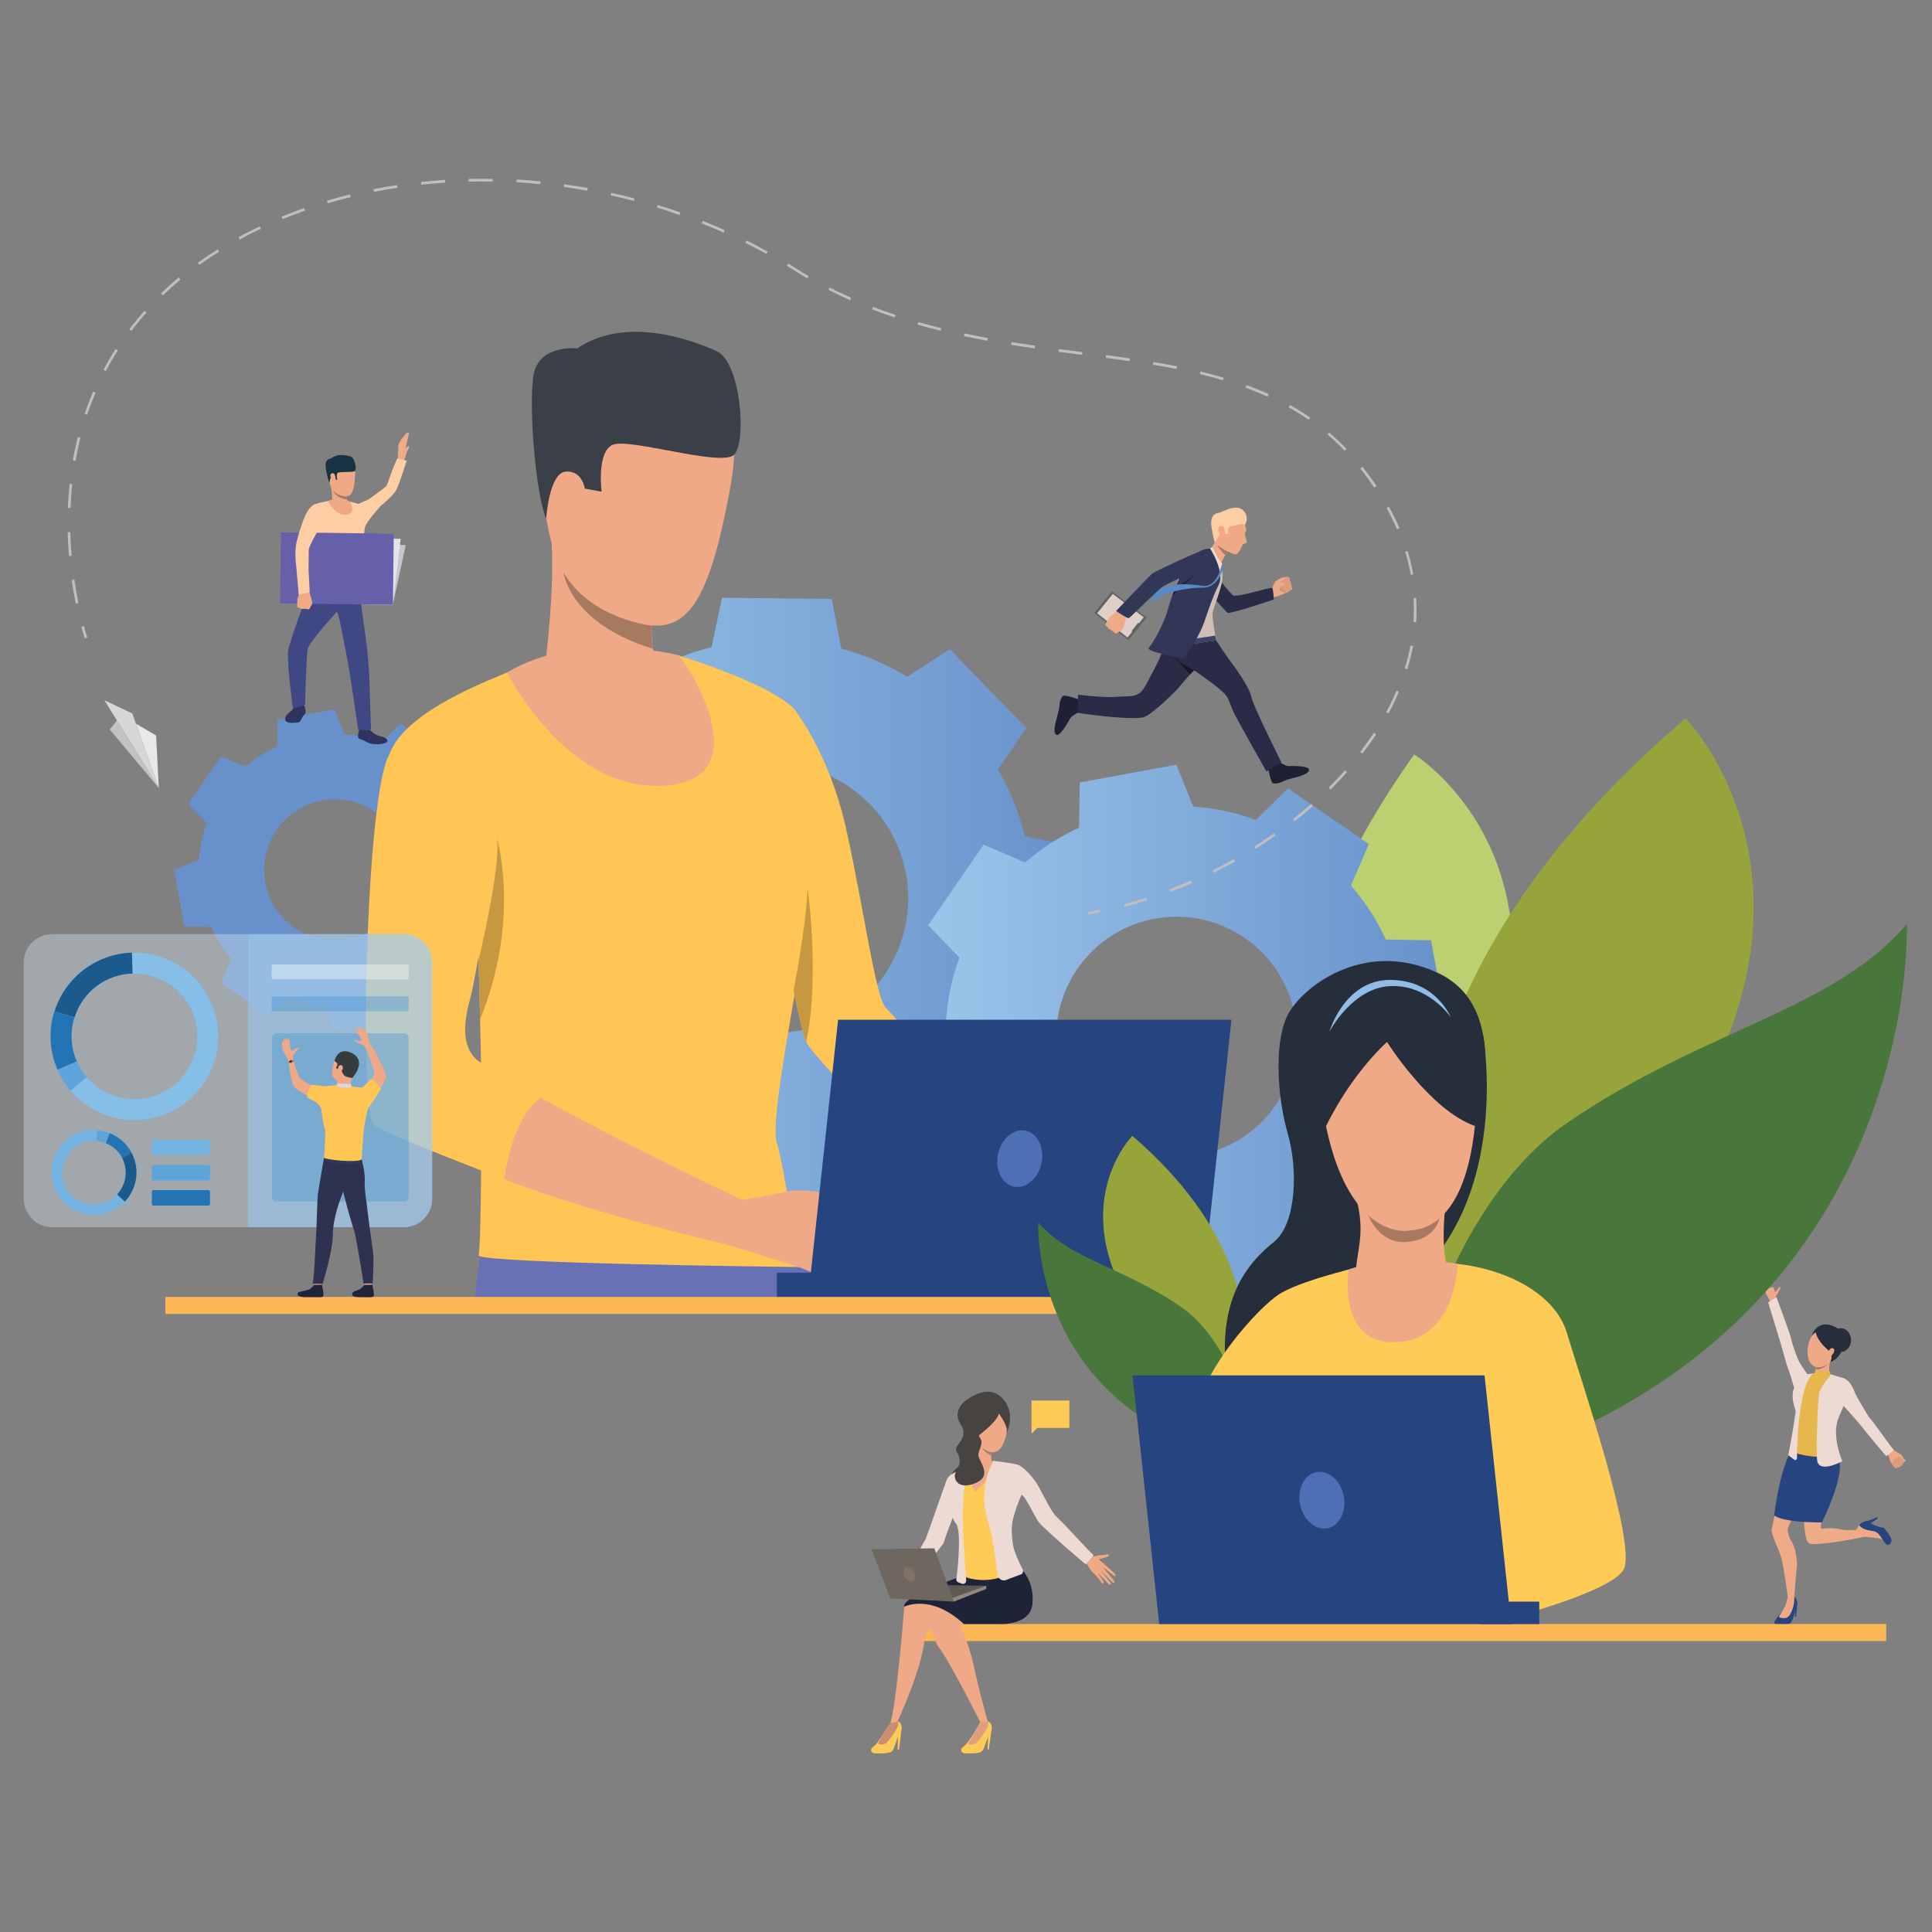 <svg width="260" height="260" viewBox="0 0 260 260" fill="none" xmlns="http://www.w3.org/2000/svg">
    <rect x="0" y="0" width="260" height="260" fill="#808080" stroke="none"/>
    <path d="M238.94 174.954C238.94 174.954 238.914 174.46 239.07 174.304C239.226 174.122 239.356 173.836 239.382 173.732C239.434 173.602 239.72 173.238 239.564 173.186C239.408 173.134 239.07 173.758 238.966 173.862C238.862 173.966 238.758 173.342 238.654 173.238C238.55 173.134 237.484 173.446 237.588 173.862C237.718 174.278 237.978 174.642 238.056 174.798C238.082 174.876 238.212 175.188 238.212 175.188L238.94 174.954Z" fill="#EFA986"/>
    <path d="M244.296 198.744C244.296 198.744 242.762 202.072 242.242 202.722C241.722 203.372 240.526 205.478 240.578 205.868C240.63 206.258 240.656 206.752 241.15 207.532C241.644 208.312 241.878 210.132 241.826 210.704C241.774 211.302 241.436 214.734 241.488 215.02C241.566 215.306 240.578 215.384 240.578 214.994C240.578 214.396 239.98 210.626 239.694 209.56C239.382 208.494 238.342 206.466 238.42 205.894C238.498 205.296 239.148 202.436 239.408 201.578C239.85 200.044 240.734 197.392 240.864 197.028C241.02 196.638 244.894 194.194 244.296 198.744Z" fill="#EFAA87"/>
    <path d="M245.908 195.572C245.908 195.572 247.078 196.976 246.688 198.588C246.298 200.174 245.284 203.684 245.232 204.256C245.18 204.828 244.816 205.738 245.258 205.712C245.882 205.686 246.61 205.556 247.884 205.842C248.716 206.024 249.912 205.816 250.77 205.868C251.108 205.894 251.082 206.544 250.796 206.778C250.562 206.986 244.712 208 243.646 207.766C243.178 207.662 242.97 207.09 242.814 205.374C242.762 204.594 242.84 201.916 242.736 200.98C242.632 200.044 242.736 198.614 242.736 198.614C242.736 198.614 241.124 194.506 245.908 195.572Z" fill="#EFAA87"/>
    <path d="M240.292 197.21C241.254 198.354 243.178 199.42 243.36 199.472C243.516 199.524 243.724 199.55 243.724 199.55C244.114 198.51 244.608 197.834 245.102 197.418C246.272 196.404 247.468 196.768 247.468 196.768C247.468 196.742 247.442 196.69 247.442 196.664C247.364 196.222 246.974 195.702 246.948 195.65C243.36 196.82 240.942 196.456 240.656 196.404C240.63 196.404 240.63 196.404 240.63 196.404C240.526 196.56 240.292 197.21 240.292 197.21Z" fill="#74C5B8"/>
    <path d="M254.514 194.922C254.514 194.922 254.748 195.026 254.878 195.156C254.982 195.26 255.216 195.364 255.32 195.416C255.424 195.468 255.918 195.806 255.996 195.91C256.022 195.962 256.152 196.3 256.256 196.378C256.334 196.456 256.542 196.586 256.464 196.664C256.386 196.742 256.178 196.664 256.178 196.664C256.178 196.664 256.256 196.742 256.204 196.82C256.126 196.976 255.996 196.976 255.996 196.976C255.996 196.976 256.022 197.106 255.97 197.158C255.866 197.288 255.736 197.288 255.736 197.288C255.736 197.288 255.71 197.392 255.632 197.444C255.502 197.522 255.372 197.47 255.372 197.47C255.372 197.47 255.242 197.626 255.138 197.574C255.034 197.548 254.982 197.444 254.904 197.418C254.826 197.366 254.384 196.768 254.254 196.222C254.124 195.65 253.552 195.39 253.552 195.39L254.514 194.922Z" fill="#EFA986"/>
    <path d="M256.152 196.586C256.152 196.586 255.762 196.066 255.528 196.04C255.294 196.04 255.424 196.222 255.424 196.222C255.424 196.222 255.294 196.014 255.112 196.118C254.93 196.196 255.112 196.43 255.112 196.43C255.112 196.43 254.982 196.3 254.826 196.456C254.696 196.612 254.878 196.768 254.878 196.768C254.878 196.768 254.592 196.69 254.618 196.95C254.696 197.366 255.112 197.574 255.112 197.574C255.112 197.574 255.216 197.626 255.346 197.47C255.346 197.47 255.606 197.6 255.71 197.288C255.71 197.288 256.048 197.236 255.97 196.976C256.022 196.976 256.36 196.898 256.152 196.586Z" fill="#DC9D7C"/>
    <path d="M243.256 184.964C243.256 184.964 242.502 183.924 242.19 183.378C241.826 182.754 241.176 180.83 241.072 180.258C240.916 179.504 239.07 174.564 239.07 174.564L237.952 175.266C237.952 175.266 239.304 179.712 239.434 180.128C239.642 180.726 240.24 182.988 240.396 183.482C240.526 183.898 240.916 184.912 241.072 185.484C241.202 186.03 241.644 187.33 241.644 187.33L243.256 184.964Z" fill="#EDDAD3"/>
    <path d="M238.758 203.918C238.758 203.918 239.538 204.88 245.18 204.88C245.18 204.88 248.56 198.146 247.338 196.196C246.272 194.48 240.838 195.65 240.838 195.65C240.838 195.65 239.616 197.626 238.758 203.918Z" fill="#254480"/>
    <path d="M244.634 184.652C244.634 184.652 243.724 184.938 243.412 184.964C243.1 184.99 241.748 186.342 241.462 186.888C241.176 187.408 241.28 188.266 241.592 189.306C241.878 190.346 241.436 190.606 241.514 191.62C241.592 192.634 241.488 194.714 241.384 195.26C241.28 195.806 246.168 196.534 247.416 195.702C247.416 195.702 246.506 193.856 246.402 193.596C246.298 193.336 246.584 192.036 246.766 191.724C246.948 191.412 248.196 188.838 248.196 188.838C248.196 188.838 249.21 186.55 248.612 185.952C248.092 185.432 246.584 185.094 246.324 184.938C246.012 184.782 245.206 184.626 244.634 184.652Z" fill="#E6B74C"/>
    <path d="M247.104 178.932C246.662 178.594 244.972 177.606 243.802 179.816C242.658 182.026 243.412 184.08 244.738 184.002C246.064 183.924 247.286 182.546 247.754 181.324C248.222 180.128 247.65 179.348 247.104 178.932Z" fill="#EFA986"/>
    <path d="M243.802 179.816C243.802 179.816 244.322 177.788 246.35 178.334C248.352 178.88 248.378 180.674 247.858 181.818C247.338 182.962 246.298 183.326 246.298 183.326C246.298 183.326 246.662 182.39 246.35 182.026C246.038 181.662 244.66 180.674 244.348 179.296C244.348 179.296 243.932 179.582 243.802 179.816Z" fill="#262E3B"/>
    <path d="M246.35 180.362C246.376 181.246 247 181.948 247.754 181.922C248.508 181.922 249.132 181.194 249.106 180.31C249.08 179.426 248.456 178.724 247.702 178.75C246.948 178.776 246.35 179.504 246.35 180.362Z" fill="#262E3B"/>
    <path d="M244.348 183.586C244.348 183.586 244.322 185.198 244.218 185.718C244.218 185.718 244.998 186.732 246.272 184.912C246.272 184.912 245.934 184.054 246.402 182.988C246.896 181.922 244.348 183.586 244.348 183.586Z" fill="#EFA986"/>
    <path d="M244.218 185.718L244.114 186.55L245.258 185.9L244.218 185.718Z" fill="#EFA986"/>
    <path d="M246.428 184.964C246.428 184.964 244.972 186.654 244.816 187.46C244.66 188.266 244.374 194.428 244.53 196.43C244.686 198.432 247.936 196.638 247.936 196.638C247.936 196.638 246.376 193.154 247.468 190.684C248.56 188.214 249.21 186.55 249.21 186.55C249.21 186.55 248.794 185.666 247.988 185.432C247.156 185.198 246.428 184.964 246.428 184.964Z" fill="#EDDAD3"/>
    <path d="M241.332 187.122C241.332 187.122 240.994 188.188 241.67 189.878C241.67 189.878 241.358 191.906 241.254 192.582C241.15 193.258 240.656 195.832 240.656 195.832L241.436 196.43C241.592 196.56 241.826 196.43 241.826 196.248C241.852 194.246 242.034 186.628 243.984 184.834L243.282 184.938C243.256 184.964 241.592 186.108 241.332 187.122Z" fill="#EDDAD3"/>
    <path d="M246.298 181.532C246.428 181.376 246.688 181.402 246.792 181.532C246.896 181.688 246.87 182.026 246.532 182.364C246.194 182.702 245.31 182.754 246.298 181.532Z" fill="#EFA986"/>
    <path d="M244.348 183.95V184.262C244.348 184.262 245.05 184.496 246.142 183.482C246.116 183.482 245.336 184.184 244.348 183.95Z" fill="#A77961"/>
    <path d="M246.194 184.496C246.194 184.496 245.232 184.756 244.322 184.418L244.192 184.886L243.958 186.758C243.958 186.758 245.856 185.692 245.856 185.64C245.856 185.588 246.35 184.938 246.35 184.938L246.194 184.496Z" fill="#E6B74C"/>
    <path d="M248.092 185.484C248.092 185.484 248.378 185.562 248.872 186.082C249.366 186.602 249.6 187.382 249.73 187.668C249.86 187.954 251.472 190.71 251.576 190.788C251.68 190.84 252.434 191.854 253.058 192.712C253.708 193.622 254.852 195.156 254.852 195.156L253.838 195.962C253.838 195.962 251.29 192.972 250.666 192.14C249.99 191.256 247.598 188.63 247.598 188.63C247.598 188.63 246.116 186.186 248.092 185.484Z" fill="#EDDAD3"/>
    <path d="M239.746 216.97C240.89 215.982 240.578 214.942 240.578 214.942C240.578 214.942 241.02 214.786 241.41 214.864C241.774 214.968 241.982 215.826 241.826 216.112L241.722 217.568L241.54 217.542L241.592 216.762C241.384 217.516 241.176 218.452 240.656 218.582C239.98 218.79 238.888 218.66 238.784 218.426C238.628 218.244 239.746 216.97 239.746 216.97Z" fill="#254480"/>
    <path d="M240.578 214.942C240.578 214.942 240.448 215.566 240.292 216.034C240.136 216.476 239.382 217.464 239.408 217.594C239.434 217.724 240.266 217.906 240.63 217.594C240.994 217.308 241.332 216.372 241.41 215.826C241.488 215.254 241.488 214.916 241.488 214.916C241.488 214.916 241.02 214.552 240.578 214.942Z" fill="#EFA986"/>
    <path d="M250.276 206.934C250.276 206.934 250.978 206.778 251.238 206.83C251.524 206.908 253.084 206.96 253.318 207.194C253.552 207.428 253.968 207.948 254.098 207.87C254.228 207.818 254.8 207.428 254.254 206.648C253.734 205.868 253.578 205.686 253.24 205.634C252.928 205.582 251.862 205.244 251.732 205.036L252.694 204.386L252.564 204.178C252.564 204.178 251.238 204.802 250.9 204.802C250.562 204.802 249.808 205.556 249.73 206.18C249.678 206.804 250.276 206.934 250.276 206.934Z" fill="#EFA986"/>
    <path d="M253.344 207.194C253.344 207.194 252.85 206.258 252.304 206.102C251.758 205.946 250.744 205.972 250.224 205.27C250.224 205.27 250.38 204.776 251.42 204.646C251.42 204.646 252.46 204.256 252.59 204.152L252.72 204.36L251.758 205.01C251.758 205.01 252.59 205.504 253.5 205.608C253.5 205.608 254.774 206.908 254.514 207.506C254.514 207.506 254.384 207.818 254.124 207.922C253.864 208.026 253.344 207.194 253.344 207.194Z" fill="#254480"/>
    <path d="M190.32 101.53C190.32 101.53 212.498 115.154 199.55 148.226C186.628 181.298 194.428 194.012 194.428 194.012C194.428 194.012 149.838 158.34 190.32 101.53Z" fill="#BBD071"/>
    <path d="M226.85 96.668C226.85 96.668 249.288 119.6 223.886 155.272C198.51 190.944 204.048 208.494 204.048 208.494C204.048 208.494 161.382 152.49 226.85 96.668Z" fill="#97A33B"/>
    <path d="M196.248 198.172C183.534 201.682 192.218 164.008 210.756 151.216C229.32 138.424 246.532 136.11 256.62 124.358C256.62 124.358 258.882 180.908 196.248 198.172Z" fill="#49763A"/>
    <path d="M137.93 112.528C137.15 109.356 135.928 106.34 134.316 103.558L138.138 97.942L132.964 92.664L127.816 87.36L122.096 91.078C119.366 89.414 116.376 88.14 113.204 87.282L111.93 80.6L104.546 80.522L97.162 80.444L95.758 87.1C92.586 87.88 89.57 89.102 86.788 90.714L81.146 86.84L75.868 92.014L70.59 97.188L74.308 102.908C72.644 105.638 71.37 108.628 70.512 111.8L63.83 113.074L63.752 120.458L63.674 127.842L70.33 129.246C71.11 132.418 72.332 135.434 73.944 138.216L70.122 143.832L75.296 149.11L80.47 154.388L86.19 150.67C88.92 152.334 91.91 153.608 95.082 154.466L96.356 161.148L103.74 161.226L111.124 161.304L112.528 154.648C115.7 153.868 118.716 152.646 121.498 151.034L127.114 154.856L132.34 149.76L137.618 144.586L133.9 138.866C135.564 136.136 136.838 133.146 137.696 129.974L144.378 128.7L144.456 121.316L144.534 113.932L137.93 112.528ZM103.896 139.022C93.886 138.918 85.852 130.702 85.956 120.692C86.06 110.682 94.276 102.648 104.286 102.752C114.296 102.856 122.33 111.072 122.226 121.082C122.122 131.118 113.906 139.126 103.896 139.022Z" fill="url(#paint0_linear)"/>
    <path d="M187.538 150.228C188.552 147.472 189.15 144.638 189.332 141.804L194.974 139.542L193.778 133.042L192.582 126.542L186.498 126.438C185.302 123.838 183.742 121.394 181.818 119.184L184.21 113.594L178.776 109.85L173.342 106.106L169 110.344C166.244 109.33 163.41 108.732 160.576 108.55L158.314 102.908L151.814 104.104L145.314 105.3L145.21 111.384C142.61 112.58 140.166 114.14 137.956 116.064L132.366 113.672L128.648 119.08L124.904 124.514L129.116 128.882C128.102 131.638 127.504 134.472 127.322 137.306L121.68 139.568L122.876 146.068L124.072 152.568L130.156 152.672C131.352 155.272 132.912 157.716 134.836 159.926L132.444 165.516L137.878 169.26L143.312 173.004L147.68 168.792C150.436 169.806 153.27 170.404 156.104 170.586L158.366 176.228L164.866 175.032L171.366 173.836L171.47 167.752C174.07 166.556 176.514 164.996 178.724 163.072L184.314 165.464L188.058 160.03L191.802 154.596L187.538 150.228ZM149.136 152.88C141.778 147.81 139.932 137.722 145.002 130.364C150.072 123.006 160.16 121.16 167.518 126.23C174.876 131.3 176.722 141.388 171.652 148.746C166.582 156.104 156.494 157.95 149.136 152.88Z" fill="url(#paint1_linear)"/>
    <path d="M62.218 123.344C62.816 121.732 63.154 120.068 63.284 118.378L66.586 117.052L65.884 113.23L65.182 109.408L61.62 109.356C60.918 107.822 59.982 106.392 58.864 105.092L60.268 101.816L57.07 99.606L53.872 97.396L51.298 99.866C49.686 99.268 48.022 98.93 46.332 98.8L45.006 95.472L41.184 96.174L37.362 96.876L37.31 100.438C35.776 101.14 34.346 102.05 33.046 103.194L29.77 101.79L27.56 104.988L25.35 108.186L27.82 110.76C27.222 112.372 26.884 114.036 26.754 115.726L23.426 117.052L24.128 120.874L24.83 124.696L28.392 124.748C29.094 126.282 30.004 127.712 31.148 129.012L29.744 132.288L32.942 134.498L36.14 136.708L38.714 134.238C40.326 134.836 41.99 135.174 43.68 135.304L45.006 138.632L48.828 137.93L52.65 137.228L52.702 133.666C54.236 132.964 55.666 132.028 56.966 130.91L60.242 132.314L62.452 129.116L64.662 125.918L62.218 123.344ZM39.65 124.904C35.334 121.914 34.242 116.012 37.232 111.67C40.222 107.354 46.124 106.262 50.466 109.252C54.782 112.242 55.874 118.144 52.884 122.486C49.894 126.802 43.992 127.894 39.65 124.904Z" fill="url(#paint2_linear)"/>
    <path d="M63.622 176.566H110.11C110.032 176.02 109.954 175.162 109.876 174.356C109.434 169.52 109.148 166.296 109.148 166.296C109.148 166.296 71.006 147.42 66.846 159.848C65.494 163.826 64.558 168.818 63.908 174.382C63.804 175.214 63.7 176.046 63.622 176.566Z" fill="#6871B5"/>
    <path d="M102.96 112.346C102.96 112.346 105.092 124.982 106.808 133.354C107.51 136.734 108.134 139.412 108.524 140.27C109.018 141.336 112.996 145.626 117.884 150.644C126.464 159.458 137.774 170.586 137.774 170.586L142.194 162.188C142.194 162.188 132.132 150.384 125.32 142.532C122.174 138.892 119.704 136.084 119.262 135.694C117.832 134.42 116.194 121.862 113.854 111.488C111.54 101.14 106.86 95.42 106.86 95.42L102.96 112.346Z" fill="#FFC656"/>
    <path d="M117.884 150.618C126.464 159.432 137.774 170.56 137.774 170.56L142.194 162.162C142.194 162.162 132.132 150.358 125.32 142.506C123.214 143.52 119.392 145.964 117.884 150.618Z" fill="#EFA986"/>
    <path d="M64.402 168.922C64.09 170.04 107.432 170.508 107.432 170.508C107.432 170.508 105.586 156.988 104.546 153.842C103.506 150.696 107.536 131.846 108.212 125.71C108.758 120.796 110.11 98.774 106.86 95.394C103.48 91.884 91.26 88.192 91.26 88.192L73.45 88.842C73.45 88.842 70.512 89.466 68.406 90.428C66.3 91.39 54.288 95.68 52.338 101.686C50.388 107.692 64.324 126.984 64.324 126.984C64.324 126.984 64.35 127.842 64.402 129.272C64.454 131.17 64.532 134.056 64.61 137.176C64.714 141.232 64.792 145.678 64.792 148.928C64.766 156.572 64.714 167.804 64.402 168.922Z" fill="#FFC656"/>
    <path d="M86.372 49.478C86.372 49.478 101.816 45.994 98.306 65.442C94.77 84.89 91.052 86.424 81.744 82.394C72.41 78.364 73.242 65.91 72.774 59.8C72.28 53.69 81.432 49.712 86.372 49.478Z" fill="#EFA986"/>
    <path d="M90.454 93.158C90.454 93.158 83.616 100.412 72.8 93.808C72.8 93.808 75.218 78.078 73.944 70.408C72.67 62.738 88.062 82.29 88.062 82.29C87.854 82.394 87.724 83.122 87.698 84.162C87.672 85.046 87.724 86.138 87.854 87.282C88.166 89.856 88.946 92.534 90.454 93.158Z" fill="#EFA986"/>
    <path d="M78.078 62.868C77.87 61.152 74.49 60.528 74.204 63.102C73.944 65.676 75.738 70.2 77.038 69.758C78.312 69.316 78.364 65.234 78.078 62.868Z" fill="#EFA986"/>
    <path d="M73.502 69.784C73.502 69.784 73.892 63.648 76.128 63.466C78.364 63.284 78.702 65.754 78.702 65.754L80.964 66.17C80.964 66.17 80.262 60.788 82.472 59.852C84.708 58.916 96.954 62.816 98.748 61.23C100.542 59.644 99.71 48.75 96.46 47.268C93.21 45.786 84.266 42.432 77.688 46.878C77.688 46.878 72.566 46.306 71.812 50.414C71.084 54.574 72.124 66.716 73.502 69.784Z" fill="#3B4048"/>
    <path d="M87.854 87.308C76.7 83.876 75.842 77.142 75.842 77.038C79.508 83.356 87.698 84.188 87.698 84.188C87.646 85.072 87.698 86.164 87.854 87.308Z" fill="#A77961"/>
    <path d="M68.224 90.506C68.224 90.506 76.388 106.782 89.596 105.716C102.804 104.676 91.858 88.322 91.26 88.166C90.584 88.01 77.714 84.812 68.224 90.506Z" fill="#EFA986"/>
    <path d="M50.284 151.346C50.882 152.048 58.838 155.246 67.834 158.704C80.106 163.436 93.964 167.908 93.964 167.908L97.11 161.148C97.11 161.148 82.602 153.27 72.8 147.732C68.172 145.132 64.584 143.026 64.09 142.558C62.504 141.05 62.114 138.658 63.258 134.446C64.428 130.26 67.08 110.968 67.392 108.706C67.704 106.444 66.638 100.464 61.022 100.152C55.406 99.84 52.52 101.452 52.52 101.452C52.52 101.452 51.116 102.05 50.05 115.7C49.01 129.376 48.854 149.708 50.284 151.346Z" fill="#FFC656"/>
    <path d="M64.402 129.272C64.454 131.17 64.532 134.056 64.61 137.176C70.096 123.708 66.924 112.97 66.872 112.788C67.47 116.454 64.428 129.09 64.402 129.272Z" fill="#C69940"/>
    <path d="M106.782 133.328C107.484 136.708 108.108 139.386 108.498 140.244C110.37 131.17 108.68 119.548 108.68 119.548C108.446 125.086 106.782 133.328 106.782 133.328Z" fill="#C69940"/>
    <path d="M67.834 158.704C80.106 163.436 97.422 167.388 97.422 167.388L99.866 161.486C99.866 161.486 82.602 153.27 72.8 147.732C72.8 147.758 69.238 149.474 67.834 158.704Z" fill="#EFA986"/>
    <path d="M99.866 161.486C99.866 161.486 103.454 160.914 105.95 160.342C107.874 159.9 112.658 160.524 113.854 161.746C115.076 162.968 118.95 171.574 119.678 172.094C120.406 172.614 119.314 173.836 118.014 173.212C118.014 173.212 117.052 174.902 114.14 173.498C111.228 172.094 109.044 171.08 107.51 170.534C105.976 169.988 97.11 167.258 97.11 167.258C97.11 167.258 97.578 160.576 99.866 161.486Z" fill="#EFA986"/>
    <path d="M112.58 162.5C112.58 162.5 114.894 163.618 115.492 164.112C116.09 164.606 118.534 166.426 119.132 166.868C119.73 167.31 118.248 168.532 113.88 166.634C109.512 164.736 112.58 162.5 112.58 162.5Z" fill="#EFA986"/>
    <path d="M112.788 137.228L108.758 174.616H161.694L165.724 137.228H112.788Z" fill="#254480"/>
    <path d="M104.547 174.628H113.387V171.274H104.547V174.628Z" fill="#254480"/>
    <path d="M54.6 73.372L39.13 72.176L38.948 81.224L52.858 81.38L54.6 73.372Z" fill="#C5C6CE"/>
    <path d="M53.924 72.514L39.13 72.176L38.948 81.224L52.858 81.38L53.924 72.514Z" fill="#E2E3ED"/>
    <path d="M54.288 61.984C54.288 61.984 53.924 62.374 53.794 62.192C53.664 62.01 53.508 61.776 53.508 61.776L54.288 61.984Z" fill="#EFAA87"/>
    <path d="M55.043 58.292L54.575 60.398C54.705 60.216 54.965 59.956 55.043 60.034C55.147 60.164 54.783 60.71 54.705 60.97C54.653 61.204 54.549 61.542 54.471 61.75L54.289 62.088L53.535 61.776C53.535 61.776 53.587 60.268 53.613 59.93C53.665 59.384 54.731 58.214 54.835 58.188C55.017 58.188 55.043 58.292 55.043 58.292Z" fill="#EFAA87"/>
    <path d="M39.65 94.9C39.65 94.9 39.442 95.42 39.26 95.602C39.078 95.81 38.376 96.148 38.376 96.772C38.376 97.422 39.52 97.266 39.988 97.24C40.456 97.214 40.482 96.876 40.69 96.512C40.898 96.148 41.08 96.2 41.106 95.914C41.158 95.628 40.976 94.952 40.976 94.952L39.65 94.9Z" fill="#2E335F"/>
    <path d="M49.764 98.202C49.764 98.202 50.388 98.878 51.038 99.034C51.688 99.19 52.13 99.372 52.13 99.736C52.13 100.126 50.284 100.36 49.53 99.944C48.438 99.346 48.334 99.528 48.204 99.242C48.074 98.956 48.36 98.202 48.36 98.098C48.36 97.968 49.764 98.202 49.764 98.202Z" fill="#2E335F"/>
    <path d="M48.308 78.962C48.308 78.962 48.906 83.798 49.166 85.436C49.452 87.36 49.556 88.92 49.634 89.908C49.738 91.156 49.868 97.682 49.946 98.046C50.024 98.41 48.204 98.202 48.204 98.202C48.204 98.202 46.982 89.7 46.67 88.374C46.384 87.126 45.578 82.056 45.292 82.368C45.006 82.706 41.626 86.372 41.418 87.334C41.21 88.296 41.054 94.848 41.054 94.848C41.054 94.848 39.754 95.472 39.39 95.16C39.39 95.16 38.61 89.414 38.766 87.594C38.818 86.892 40.872 81.068 42.094 78C42.692 76.44 48.308 78.962 48.308 78.962Z" fill="#404785"/>
    <path d="M46.514 67.366C46.514 67.366 48.282 67.756 48.464 67.938C48.698 68.146 49.062 70.07 49.088 70.616C49.114 71.162 48.854 73.398 48.594 74.23C48.36 75.062 48.36 79.43 48.438 80.106C48.438 80.106 44.902 80.756 41.418 80.262C41.418 80.262 42.068 76.492 41.938 75.348C41.782 73.892 41.392 70.486 41.392 70.486C41.392 70.486 41.886 68.224 42.198 67.964C42.51 67.704 44.668 67.314 44.668 67.314L46.514 67.366Z" fill="#FDCDA3"/>
    <path d="M45.838 61.906C45.838 61.906 47.97 61.152 47.788 63.96C47.632 66.768 47.112 67.054 45.734 66.638C44.356 66.222 44.252 64.454 44.07 63.596C43.914 62.738 45.136 62.01 45.838 61.906Z" fill="#EFA986"/>
    <path d="M46.852 67.808C46.852 67.808 45.734 68.692 44.694 67.288C44.694 67.288 44.746 66.144 44.434 65.104C44.122 64.038 46.644 66.534 46.644 66.534C46.618 66.56 46.618 66.664 46.618 66.794C46.618 66.924 46.644 67.08 46.696 67.236C46.774 67.574 46.774 67.522 46.852 67.808Z" fill="#EFA986"/>
    <path d="M44.356 65C44.356 65 44.356 64.246 44.668 64.194C44.98 64.116 45.136 64.558 45.136 64.558H45.396C45.396 64.558 45.188 63.804 45.474 63.622C45.786 63.44 47.554 63.622 47.788 63.362C48.022 63.102 47.71 61.594 47.216 61.438C46.722 61.282 45.396 60.97 44.564 61.698C44.564 61.698 43.81 61.698 43.81 62.608C43.81 63.18 44.122 64.584 44.356 65Z" fill="#173342"/>
    <path d="M46.696 67.236C45.058 66.95 44.824 66.014 44.824 65.988C45.448 66.82 46.618 66.794 46.618 66.794C46.644 66.924 46.67 67.08 46.696 67.236Z" fill="#A77961"/>
    <path d="M45.032 63.856C44.954 63.596 44.408 63.622 44.46 64.038C44.512 64.428 44.928 65.052 45.11 64.922C45.292 64.818 45.162 64.194 45.032 63.856Z" fill="#EFA986"/>
    <path d="M44.122 67.392C44.122 67.392 45.084 69.42 46.566 69.264C48.022 69.108 47.19 67.704 47.06 67.496C47.034 67.47 46.176 66.898 44.122 67.392Z" fill="#EFA986"/>
    <path d="M53.352 65.884C53.768 65.078 54.73 61.984 54.73 61.984L53.456 61.698C53.456 61.698 52.754 63.258 52.416 64.324C52.26 64.844 52.026 65.364 51.974 65.442C51.922 65.52 49.712 67.158 49.478 67.262C49.244 67.392 48.308 67.678 47.866 68.12C47.424 68.562 47.632 69.16 47.632 69.16C48.542 70.356 50.284 68.822 50.284 68.822C50.284 68.822 52.78 67.002 53.352 65.884Z" fill="#FDCDA3"/>
    <path d="M51.194 68.146C51.194 68.146 49.14 70.33 49.062 71.162C49.01 71.734 48.672 69.394 48.672 69.394L51.194 68.146Z" fill="#FDCDA3"/>
    <path d="M52.991 71.823L37.809 71.641L37.694 81.209L52.877 81.391L52.991 71.823Z" fill="#6660AB"/>
    <path d="M40.04 81.718C40.04 81.718 39.962 81.536 39.988 81.458C39.988 81.458 40.014 81.302 40.014 81.172C40.014 81.146 40.014 81.094 40.014 81.068C40.014 80.99 39.988 80.782 40.04 80.574C40.092 80.366 40.352 79.612 40.352 79.612L41.028 79.716L41.626 79.638C41.626 79.638 42.042 80.938 42.016 81.146C42.016 81.172 42.016 81.198 42.016 81.198C41.99 81.38 41.886 81.484 41.834 81.588C41.834 81.614 41.678 81.926 41.6 81.978C41.47 82.03 41.34 82.004 41.288 81.926C41.288 81.926 41.028 82.004 40.846 81.926C40.846 81.926 40.586 82.004 40.404 81.848C40.404 81.796 40.118 81.848 40.04 81.718Z" fill="#EFAA88"/>
    <path d="M43.186 67.886C43.42 67.99 43.654 68.536 43.446 69.628C43.238 70.798 42.848 71.292 42.692 71.578C42.536 71.838 41.548 73.658 41.548 73.944C41.548 74.646 41.522 76.518 41.522 76.648C41.548 76.882 41.678 79.69 41.678 79.69L40.196 80.028C40.196 80.028 39.936 76.856 39.832 75.894C39.78 75.504 39.676 74.464 39.832 73.398C39.962 72.384 40.742 70.148 40.82 69.992C40.924 69.862 41.678 67.288 43.186 67.886Z" fill="#FDCDA3"/>
    <path d="M21.372 106.054L14.04 94.224L17.81 96.018L21.372 106.054Z" fill="#D7D6D6"/>
    <path d="M21.372 106.054L21.008 98.982L18.304 97.396L21.372 106.054Z" fill="#E9E8E8"/>
    <path d="M15.73 96.954L14.768 98.176L21.372 106.054L15.73 96.954Z" fill="#C2C2C2"/>
    <g opacity="0.61">
        <path opacity="0.61" d="M58.162 129.506V161.33C58.162 163.436 56.446 165.152 54.34 165.152H7.02C4.914 165.152 3.198 163.436 3.198 161.33V129.506C3.198 127.4 4.914 125.71 7.02 125.71H54.34C56.472 125.71 58.162 127.4 58.162 129.506Z" fill="#DAE8F4"/>
    </g>
    <path d="M28.705 135.668C27.015 130.962 22.517 128.05 17.759 128.206C16.615 128.232 15.445 128.466 14.301 128.856C10.843 130.104 8.347 132.86 7.333 136.11C6.631 138.372 6.631 140.868 7.489 143.26C7.567 143.494 7.671 143.728 7.775 143.962C8.217 145.002 8.815 145.938 9.517 146.77C12.455 150.228 17.369 151.71 21.893 150.072C27.743 147.966 30.811 141.518 28.705 135.668ZM20.931 147.42C17.525 148.642 13.859 147.55 11.649 144.95C11.129 144.326 10.687 143.624 10.349 142.844C10.271 142.662 10.193 142.506 10.141 142.324C9.491 140.53 9.491 138.658 10.037 136.968C10.791 134.524 12.663 132.47 15.263 131.534C16.121 131.222 17.005 131.066 17.863 131.04C21.425 130.936 24.805 133.094 26.079 136.656C27.613 140.998 25.325 145.834 20.931 147.42Z" fill="#85BEE7"/>
    <path d="M10.036 136.942L7.332 136.11C8.346 132.86 10.842 130.104 14.3 128.856C15.444 128.44 16.614 128.232 17.758 128.206L17.836 131.014C16.978 131.04 16.094 131.196 15.236 131.508C12.662 132.418 10.79 134.498 10.036 136.942Z" fill="#1A5A8D"/>
    <path d="M10.348 142.844L7.748 143.962C7.644 143.728 7.566 143.494 7.462 143.26C6.604 140.868 6.604 138.372 7.306 136.11L10.01 136.942C9.49 138.632 9.49 140.504 10.114 142.298C10.192 142.48 10.27 142.662 10.348 142.844Z" fill="#2274B5"/>
    <path d="M9.49 146.77C8.788 145.938 8.19 145.002 7.748 143.962L10.348 142.844C10.686 143.624 11.128 144.326 11.648 144.95L9.49 146.77Z" fill="#5CA4DA"/>
    <path d="M10.192 162.968C12.48 164.06 15.132 163.488 16.796 161.72C17.186 161.304 17.524 160.81 17.81 160.238C18.616 158.548 18.512 156.676 17.706 155.142C17.16 154.076 16.25 153.192 15.08 152.62C14.976 152.568 14.846 152.516 14.716 152.464C14.17 152.256 13.624 152.126 13.078 152.074C10.79 151.892 8.502 153.114 7.462 155.324C6.136 158.21 7.358 161.616 10.192 162.968ZM8.788 155.974C9.568 154.31 11.284 153.4 13 153.53C13.416 153.556 13.832 153.66 14.222 153.816C14.3 153.842 14.404 153.894 14.482 153.92C15.366 154.336 16.016 155.012 16.432 155.792C17.03 156.936 17.108 158.34 16.51 159.614C16.302 160.03 16.068 160.394 15.756 160.732C14.508 162.058 12.532 162.474 10.816 161.668C8.684 160.68 7.774 158.106 8.788 155.974Z" fill="#74B2E1"/>
    <path d="M16.432 155.818L17.706 155.142C18.512 156.676 18.616 158.548 17.81 160.238C17.55 160.784 17.212 161.278 16.796 161.72L15.756 160.732C16.068 160.42 16.302 160.03 16.51 159.614C17.108 158.392 17.03 156.962 16.432 155.818Z" fill="#1A5A8D"/>
    <path d="M14.222 153.816L14.742 152.49C14.872 152.542 14.976 152.594 15.106 152.646C16.276 153.192 17.16 154.102 17.732 155.168L16.458 155.844C16.042 155.038 15.366 154.362 14.508 153.972C14.404 153.894 14.3 153.868 14.222 153.816Z" fill="#2274B5"/>
    <path d="M13.104 152.126C13.65 152.178 14.196 152.308 14.742 152.516L14.222 153.842C13.832 153.686 13.416 153.582 13 153.556L13.104 152.126Z" fill="#5CA4DA"/>
    <g opacity="0.79">
        <path opacity="0.79" d="M58.162 129.506V161.33C58.162 163.436 56.446 165.152 54.34 165.152H33.384V125.71H54.34C56.472 125.71 58.162 127.4 58.162 129.506Z" fill="#98C4E9"/>
    </g>
    <g opacity="0.62">
        <path opacity="0.62" d="M54.782 131.794H36.764C36.66 131.794 36.556 131.716 36.556 131.586V130C36.556 129.896 36.634 129.792 36.764 129.792H54.782C54.886 129.792 54.99 129.87 54.99 130V131.612C54.99 131.716 54.912 131.794 54.782 131.794Z" fill="white"/>
    </g>
    <g opacity="0.62">
        <path opacity="0.62" d="M54.782 136.11H36.764C36.66 136.11 36.556 136.032 36.556 135.902V134.29C36.556 134.186 36.634 134.082 36.764 134.082H54.782C54.886 134.082 54.99 134.16 54.99 134.29V135.902C54.99 136.006 54.912 136.11 54.782 136.11Z" fill="#4591CE"/>
    </g>
    <g opacity="0.62">
        <path opacity="0.62" d="M54.34 161.694H37.258C36.894 161.694 36.608 161.408 36.608 161.044V139.698C36.608 139.334 36.894 139.048 37.258 139.048H54.34C54.704 139.048 54.99 139.334 54.99 139.698V161.044C54.99 161.408 54.704 161.694 54.34 161.694Z" fill="#4591CE"/>
    </g>
    <path d="M28.054 155.454H20.644C20.54 155.454 20.436 155.35 20.436 155.246V153.582C20.436 153.478 20.54 153.374 20.644 153.374H28.054C28.158 153.374 28.262 153.478 28.262 153.582V155.246C28.262 155.376 28.158 155.454 28.054 155.454Z" fill="#74B2E1"/>
    <path d="M28.054 158.86H20.644C20.54 158.86 20.436 158.756 20.436 158.652V156.988C20.436 156.884 20.54 156.78 20.644 156.78H28.054C28.158 156.78 28.262 156.884 28.262 156.988V158.652C28.262 158.756 28.158 158.86 28.054 158.86Z" fill="#5CA4DA"/>
    <path d="M28.054 162.24H20.644C20.54 162.24 20.436 162.136 20.436 162.032V160.368C20.436 160.264 20.54 160.16 20.644 160.16H28.054C28.158 160.16 28.262 160.264 28.262 160.368V162.032C28.262 162.162 28.158 162.24 28.054 162.24Z" fill="#2274B5"/>
    <path d="M166.14 174.538H22.256V176.826H166.14V174.538Z" fill="#FCB857"/>
    <path d="M44.798 144.95C44.798 144.95 44.46 144.352 45.006 142.766C45.526 141.232 47.32 141.362 47.892 142.35C48.464 143.338 48.282 143.936 47.424 145.054C46.592 146.172 45.162 145.444 44.798 144.95Z" fill="#EFA986"/>
    <path d="M48.958 172.224C48.958 172.224 49.036 172.874 49.062 172.978C49.062 173.082 50.05 172.926 50.05 172.926L50.128 172.146C50.128 172.146 49.088 172.146 48.958 172.224Z" fill="#EFA986"/>
    <path d="M49.062 172.9C49.062 172.9 48.75 173.29 48.464 173.472C48.152 173.654 47.684 173.706 47.528 173.888C47.398 174.018 47.06 174.564 48.308 174.564C49.556 174.564 50.154 174.642 50.284 174.434C50.414 174.226 50.102 172.874 50.102 172.874C50.102 172.874 49.764 172.926 49.062 172.9Z" fill="#21253B"/>
    <path d="M42.198 172.224C42.198 172.224 42.276 172.874 42.302 172.978C42.302 173.082 43.29 172.926 43.29 172.926L43.368 172.146C43.368 172.146 42.328 172.146 42.198 172.224Z" fill="#EFA986"/>
    <path d="M42.302 172.9C42.302 172.9 41.99 173.29 41.704 173.472C41.418 173.654 40.3 173.784 40.118 173.966C39.988 174.096 39.78 174.616 41.522 174.564C42.77 174.538 43.368 174.642 43.498 174.434C43.628 174.226 43.316 172.874 43.316 172.874C43.316 172.874 42.926 172.926 42.302 172.9Z" fill="#21253B"/>
    <path d="M48.646 156C48.646 156 49.14 157.56 49.088 158.886C49.01 160.238 49.348 161.694 49.478 163.098C49.634 164.658 50.232 168.35 50.258 169.208C50.284 170.04 50.154 172.718 50.154 172.718L48.932 172.744C48.932 172.744 47.918 166.27 47.658 165.62C47.398 164.97 46.098 160.264 46.046 159.718C45.994 159.198 48.646 156 48.646 156Z" fill="#2E314F"/>
    <path d="M43.602 155.844C43.602 155.844 42.874 159.952 42.77 160.784C42.692 161.616 42.614 164.762 42.588 165.282C42.536 165.802 42.302 171.99 42.068 172.77H43.42C43.42 172.77 44.798 168.272 44.798 166.14C44.798 164.008 45.708 161.512 46.306 160.082C46.904 158.678 48.256 158.652 48.62 156.026C48.646 156 44.096 155.012 43.602 155.844Z" fill="#2E314F"/>
    <path d="M45.292 145.366C45.292 145.366 45.448 145.808 45.292 146.12C45.136 146.432 47.242 146.25 47.242 146.25C47.242 146.25 47.138 145.6 47.424 145.054C47.684 144.508 45.292 145.366 45.292 145.366Z" fill="#EFA986"/>
    <path d="M48.75 156.338C48.75 156.338 47.996 157.118 43.55 156.208L43.628 155.818L48.672 156L48.75 156.338Z" fill="#2C3B57"/>
    <path d="M44.98 146.224C44.98 146.224 44.2 146.302 43.992 146.354C43.758 146.406 42.276 146.094 41.964 146.068C41.652 146.042 40.352 145.132 40.3 145.028C40.248 144.924 39.494 143.026 39.468 142.61C39.416 142.194 38.74 142.402 38.792 142.688C38.896 143.208 39.052 144.508 39.13 144.872C39.208 145.288 39.442 146.198 39.572 146.302C39.702 146.406 40.872 147.316 42.016 147.68C43.16 148.07 44.044 148.616 44.044 148.616H49.712C49.712 148.616 51.922 145.47 51.974 144.976C52.026 144.508 50.44 141.336 50.102 140.946C49.79 140.556 49.322 141.076 49.322 141.076C49.322 141.076 50.284 143.858 50.388 144.248C50.518 144.638 49.296 146.38 48.958 146.38C48.62 146.38 47.762 146.276 47.372 146.25C46.982 146.224 46.592 146.068 46.592 146.068L44.98 146.224Z" fill="#EFA986"/>
    <path d="M42.536 148.33C42.536 148.33 43.238 148.798 43.29 149.578C43.342 150.358 43.602 151.632 43.732 152.048C43.862 152.464 43.628 155.584 43.602 155.792C43.576 156.026 47.996 156.546 48.672 156.026C48.672 156.026 48.854 153.114 48.932 152.308C49.01 151.476 49.4 149.5 49.53 149.214C49.66 148.954 51.194 146.796 51.246 146.51C51.246 146.51 50.44 145.236 49.868 145.236C49.868 145.236 48.958 146.302 48.672 146.354C48.386 146.406 46.566 146.068 46.566 146.068C46.566 146.068 46.358 146.328 45.318 146.016C45.318 146.016 44.07 146.146 43.862 146.172C43.628 146.198 41.912 145.964 41.912 145.964C41.912 145.964 41.236 147.134 41.34 147.706L42.536 148.33Z" fill="#FFC656"/>
    <path d="M39.494 142.844C39.494 142.844 39.338 142.116 39.52 141.908C39.624 141.778 39.884 141.466 39.91 141.414C39.936 141.362 40.196 141.206 40.196 141.128C40.196 141.05 39.936 140.946 39.702 141.18C39.468 141.388 39.312 141.44 39.234 141.414C39.13 141.388 39 140.608 39 140.426C39 140.244 38.922 139.724 38.792 139.75C38.662 139.776 38.688 140.01 38.688 140.01C38.688 140.01 38.558 139.62 38.454 139.698C38.35 139.776 38.376 139.958 38.376 139.958C38.376 139.958 38.194 139.75 38.142 139.906C38.09 140.062 38.142 140.192 38.142 140.192C38.142 140.192 37.96 140.088 37.96 140.348C37.96 140.582 38.012 141.31 38.142 141.57C38.272 141.83 38.74 142.506 38.818 142.766C38.844 143.026 39.494 142.844 39.494 142.844Z" fill="#EFA986"/>
    <path d="M49.478 141.544C49.478 141.544 48.958 140.66 48.776 140.582C48.594 140.504 48.334 140.452 48.126 140.296C47.892 140.14 47.606 140.01 47.632 139.958C47.658 139.906 47.918 139.932 48.178 140.036C48.464 140.166 48.594 140.088 48.62 140.036C48.646 139.984 48.464 139.516 48.386 139.412C48.308 139.308 47.71 138.71 47.788 138.606C47.892 138.528 48.282 138.84 48.334 138.918C48.334 138.918 48.022 138.268 48.152 138.242C48.282 138.216 48.49 138.45 48.49 138.45C48.49 138.45 48.464 137.878 49.062 138.788C49.062 138.788 48.932 138.476 49.114 138.58C49.296 138.684 49.478 139.256 49.53 139.542C49.582 139.828 49.842 140.738 50.076 140.946C50.336 141.18 49.478 141.544 49.478 141.544Z" fill="#EFA986"/>
    <path d="M47.424 145.054C47.424 145.054 47.138 145.08 46.566 144.872C45.968 144.664 45.942 143.624 45.812 143.754C45.552 144.014 45.292 143.832 45.214 143.676C45.214 143.676 45.5 143.286 45.37 143.104C45.24 142.922 45.006 142.792 45.006 142.792C45.006 142.792 45.422 140.79 47.32 141.7C49.504 142.792 47.424 145.054 47.424 145.054Z" fill="#363B3D"/>
    <path d="M45.292 146.12L45.37 145.834C45.37 145.834 46.566 145.808 47.242 145.912L47.32 146.25C47.294 146.25 46.462 146.64 45.292 146.12Z" fill="#D5D8E8"/>
    <path d="M45.578 143.494C45.682 143.312 46.098 143.182 46.15 143.702C46.176 144.092 45.422 144.534 45.422 144.17C45.422 143.806 45.526 143.624 45.578 143.494Z" fill="#EFA986"/>
    <path d="M39.468 142.662C39.468 142.662 39.026 142.662 38.818 142.87C38.818 142.87 38.792 143 38.844 143.078C38.844 143.078 39.234 142.896 39.52 142.87C39.52 142.87 39.52 142.714 39.468 142.662Z" fill="#E45354"/>
    <path d="M38.948 142.792C38.896 142.896 38.948 143 39.052 143.026C39.156 143.078 39.26 143.026 39.286 142.922C39.338 142.818 39.286 142.714 39.182 142.688C39.104 142.636 39 142.688 38.948 142.792Z" fill="#363B3D"/>
    <path d="M172.77 166.296C172.77 166.296 160.446 176.384 165.412 185.328C170.378 194.272 173.55 186.992 173.55 186.992C173.55 186.992 177.242 188.422 172.432 177.476C170.144 172.354 172.77 166.296 172.77 166.296Z" fill="#BBD071"/>
    <path d="M152.386 152.854C152.386 152.854 142.818 162.526 153.504 177.71C164.19 192.894 161.798 200.304 161.798 200.304C161.798 200.304 180.024 176.67 152.386 152.854Z" fill="#97A33B"/>
    <path d="M165.126 195.936C170.508 197.444 166.92 181.454 159.094 175.994C151.268 170.534 143.962 169.52 139.724 164.502C139.698 164.502 138.606 188.474 165.126 195.936Z" fill="#49763A"/>
    <path d="M253.838 218.556H123.344V220.844H253.838V218.556Z" fill="#FCB857"/>
    <path d="M119.34 232.596C119.34 232.596 118.118 234.676 117.598 235.014C116.896 235.482 117.338 235.924 117.676 235.95C118.014 235.95 119.704 236.08 120.068 235.638C120.432 235.222 120.64 233.948 120.978 233.61C121.316 233.272 121.68 231.946 120.796 231.634C120.042 231.348 119.34 232.596 119.34 232.596Z" fill="#FFCB57"/>
    <path d="M119.886 231.686C119.886 231.686 118.482 234.104 118.248 234.468C118.014 234.832 118.69 234.832 119.132 234.65C119.574 234.468 120.64 232.752 120.796 232.414C120.978 232.024 120.822 231.608 120.822 231.608L119.886 231.686Z" fill="#C98E72"/>
    <path d="M121.29 232.986L120.978 235.482H120.796L120.848 233.688L121.29 232.986Z" fill="#FFCB57"/>
    <path d="M131.456 232.596C131.456 232.596 130.234 234.676 129.714 235.014C129.012 235.482 129.454 235.924 129.792 235.95C130.13 235.95 131.82 236.08 132.184 235.638C132.548 235.222 132.756 233.948 133.094 233.61C133.432 233.272 133.822 231.92 132.912 231.634C132.158 231.374 131.456 232.596 131.456 232.596Z" fill="#FFCB57"/>
    <path d="M131.924 231.686C131.924 231.686 130.598 234.104 130.364 234.468C130.13 234.832 130.806 234.832 131.248 234.65C131.69 234.468 132.756 232.752 132.912 232.414C133.094 232.024 132.938 231.608 132.938 231.608L131.924 231.686Z" fill="#DF9E7D"/>
    <path d="M133.406 232.986L133.068 235.482H132.912L132.964 233.688L133.406 232.986Z" fill="#FFCB57"/>
    <path d="M136.864 213.772L125.814 218.816C125.814 218.816 124.592 219.206 124.436 220.584C123.994 224.848 120.796 231.634 120.796 231.634C119.782 232.128 119.86 231.712 119.86 231.712C120.51 229.632 121.29 221.078 121.576 217.646C121.628 216.918 121.68 216.424 121.68 216.268C121.68 216.164 121.81 216.008 122.018 215.852C123.526 214.63 129.766 212.082 129.766 212.082C134.472 211.926 136.864 213.772 136.864 213.772Z" fill="#EFA986"/>
    <path d="M138.944 215.93C138.606 218.92 134.342 218.582 134.342 218.582H129.168C129.168 218.582 130.52 221.598 131.04 224.146C131.586 226.85 132.912 231.634 132.912 231.634C132.912 231.634 132.834 231.79 131.898 231.712C131.898 231.712 127.842 223.626 126.282 221.598C125.944 221.156 124.982 218.79 124.826 217.36C124.774 216.892 124.8 216.528 124.982 216.372C125.164 216.216 125.58 215.93 126.126 215.592C127.738 214.578 130.546 212.992 132.132 212.654C134.238 212.186 137.54 211.302 137.54 211.302C137.54 211.302 139.308 212.94 138.944 215.93Z" fill="#EFA986"/>
    <path d="M135.434 192.92C135.434 192.92 136.214 191.464 135.824 189.878C135.434 188.318 134.004 186.758 131.872 187.46C129.74 188.188 128.024 189.826 129.298 191.724C130.572 193.622 128.154 194.506 128.752 195.39C129.376 196.3 129.142 197.236 128.882 197.47C128.622 197.678 127.764 198.432 127.868 199.316C127.972 200.2 132.002 196.716 132.002 196.716C132.002 196.716 134.212 192.348 135.434 192.92Z" fill="#474341"/>
    <path d="M128.96 211.692C128.96 211.692 129.272 213.252 137.54 211.276C137.54 211.276 134.784 210.366 128.96 211.692Z" fill="#EA4747"/>
    <path d="M137.644 211.718C137.774 211.952 137.904 212.212 138.034 212.446C135.018 212.524 132.002 212.628 128.986 212.706C129.454 211.12 129.298 208.936 129.22 207.298C129.116 205.296 127.998 203.892 128.128 201.864C127.53 201.968 127.426 201.968 126.828 202.072C127.738 199.472 128.05 198.172 130.884 197.184C131.82 196.846 132.418 196.794 133.406 196.872C136.682 197.132 137.696 197.184 139.308 200.174C136.786 200.564 137.202 201.474 136.422 203.996C136.058 205.218 135.668 206.596 135.85 207.896C136.058 209.144 137.644 210.548 137.644 211.718Z" fill="#FFCB57"/>
    <path d="M132.392 197.808C133.744 197.548 133.458 196.794 133.458 196.794C133.458 196.794 133.406 196.378 133.38 195.832C133.38 195.702 133.38 195.546 133.38 195.416C133.38 195.182 133.38 194.974 133.406 194.766C133.51 193.856 130.962 194.402 130.962 194.402C130.962 194.402 131.118 196.222 130.754 196.768C130.39 197.314 131.04 198.068 132.392 197.808Z" fill="#EFA986"/>
    <path d="M134.94 196.82C134.94 196.82 132.236 199.966 131.222 200.694C131.222 200.694 130.078 199.654 130.78 196.898C130.78 196.872 132.106 196.222 134.94 196.82Z" fill="#EFA986"/>
    <path d="M134.888 189.254C134.888 189.254 136.292 191.958 134.888 194.532C133.484 197.106 130.754 193.414 130.572 192.972C130.39 192.53 129.454 190.086 131.326 189.332C133.198 188.63 134.472 188.526 134.888 189.254Z" fill="#EFA986"/>
    <path d="M134.42 190.216C134.42 190.216 135.382 191.49 135.512 192.426C135.512 192.426 135.902 190.658 134.81 188.942C133.718 187.226 130.936 188.864 130.572 189.54C130.208 190.216 129.116 190.814 130.936 193.752C130.91 193.778 134.212 191.49 134.42 190.216Z" fill="#474341"/>
    <path d="M132.158 194.818C132.158 194.818 132.392 195.364 133.354 195.858C133.354 195.728 133.354 195.572 133.354 195.442C133.354 195.416 132.704 195.338 132.158 194.818Z" fill="#A77961"/>
    <path d="M146.406 209.274C146.406 209.274 147.082 209.56 147.394 209.43C147.706 209.3 148.2 209.274 148.356 209.274C148.564 209.274 149.214 209.04 149.214 209.3C149.214 209.56 148.148 209.742 147.94 209.82C147.732 209.898 148.59 210.366 148.668 210.574C148.746 210.782 147.784 212.16 147.238 211.77C146.692 211.38 146.406 210.6 146.302 210.548C146.198 210.496 145.886 210.288 145.886 210.288L146.406 209.274Z" fill="#EFA986"/>
    <path d="M148.538 210.444C148.538 210.444 150.098 211.744 150.124 211.926C150.15 212.108 150.072 212.186 149.916 212.056C149.76 211.952 148.356 210.834 148.356 210.834C148.356 210.834 149.942 212.706 149.994 212.836C150.02 212.914 149.864 213.096 149.786 213.018C149.708 212.966 148.018 211.224 148.018 211.224C148.018 211.224 149.474 212.966 149.5 213.096C149.5 213.2 149.318 213.33 149.214 213.2C149.084 213.07 147.628 211.536 147.628 211.536C147.628 211.536 148.616 212.862 148.538 212.992C148.512 213.07 148.382 213.226 148.148 212.862C147.914 212.498 147.238 211.744 147.238 211.744L148.538 210.444Z" fill="#EFA986"/>
    <path d="M129.714 218.556H134.342C134.342 218.556 138.606 218.894 138.944 215.904C139.282 212.914 137.54 211.25 137.54 211.25C137.54 211.25 135.278 211.848 133.328 212.316C132.34 212.108 131.144 211.978 129.766 212.004C129.766 212.004 121.42 214.76 121.68 216.216C121.706 216.242 125.19 214.37 129.714 218.556Z" fill="#1F2338"/>
    <path d="M132.73 213.408L123.916 213.278L128.362 215.54L132.73 213.408Z" fill="#5F5954"/>
    <path d="M130 212.264C130 212.264 131.976 213.044 134.42 212.342L134.524 211.432L129.506 211.718L130 212.264Z" fill="#FFCB57"/>
    <path d="M128.362 215.54L132.73 213.824V213.408L128.024 215.098L128.362 215.54Z" fill="#91887E"/>
    <path d="M130.026 212.68C130.052 213.018 129.714 213.252 129.428 213.122L128.908 212.914C128.752 212.836 128.674 212.68 128.7 212.524C128.908 211.198 129.376 205.998 128.7 205.114C128.44 204.776 128.31 204.49 128.206 204.256C127.764 205.4 127.218 206.856 126.984 207.662L122.824 213.2L121.42 213.564C123.162 209.352 124.566 207.142 124.566 207.142C124.826 206.414 125.632 204.204 126.308 202.228C126.75 200.98 127.14 199.836 127.374 199.212C127.478 198.9 127.712 198.64 127.972 198.458C128.622 198.068 129.688 197.47 130.676 197.002C130.702 196.976 130.728 196.976 130.78 196.95C128.934 199.68 129.662 207.61 130.026 212.68Z" fill="#EDDAD3"/>
    <path d="M136.916 197.106C137.514 197.21 138.996 198.64 139.776 200.07C140.66 201.708 141.57 203.606 142.272 204.204C143.52 205.348 147.03 209.352 147.186 209.248C147.238 209.222 146.224 210.444 146.094 210.496C146.042 210.522 140.322 205.582 139.776 204.828C139.256 204.126 137.878 201.11 137.462 201.188C137.436 201.266 136.916 202.358 136.448 203.944C136.448 203.97 136.422 203.996 136.422 204.022C136.084 205.14 136.11 206.362 136.292 207.714C136.422 208.754 137.202 210.418 137.644 211.25C137.696 211.354 137.696 211.536 137.618 211.666C137.592 211.744 137.54 211.822 137.462 211.848L135.798 212.472L135.408 212.628C135.122 212.732 134.836 212.68 134.602 212.524C134.42 212.394 134.29 212.186 134.264 211.952C133.9 209.092 133.432 206.154 133.042 205.062C131.404 200.226 133.692 196.586 133.692 196.586C133.692 196.586 136.396 196.924 136.916 197.106Z" fill="#EDDAD3"/>
    <path d="M128.362 215.54L125.736 208.364L117.286 208.494L119.782 215.098L128.362 215.54Z" fill="#6E6760"/>
    <path d="M123.032 211.536C123.292 212.056 123.214 212.602 122.85 212.784C122.486 212.966 121.992 212.68 121.732 212.16C121.472 211.64 121.55 211.094 121.914 210.912C122.278 210.73 122.772 211.016 123.032 211.536Z" fill="#807167"/>
    <path d="M131.95 191.958C131.95 191.958 131.404 192.79 131.898 193.518C132.392 194.246 131.768 194.948 131.664 195.728C131.56 196.508 133.744 198.536 131.3 199.576C128.856 200.616 128.076 198.9 128.7 197.964C129.324 197.028 129.766 196.274 129.818 194.922C129.896 193.622 130.338 191.542 131.95 191.958Z" fill="#474341"/>
    <path d="M143.91 188.474H138.814V192.166V192.946L139.594 192.166H143.91V188.474Z" fill="#FFCB57"/>
    <path d="M11.414 85.904C11.414 85.878 11.206 85.332 10.946 84.344L11.284 84.24C11.544 85.228 11.752 85.774 11.752 85.774L11.414 85.904Z" fill="#C3BEBC"/>
    <path d="M151.32 122.044L151.242 121.706C152.256 121.446 153.296 121.134 154.31 120.796L154.414 121.134C153.374 121.472 152.334 121.784 151.32 122.044ZM157.456 120.042L157.326 119.704C158.314 119.314 159.302 118.924 160.29 118.482L160.446 118.82C159.458 119.262 158.444 119.678 157.456 120.042ZM163.358 117.442L163.202 117.13C164.164 116.662 165.1 116.142 166.036 115.622L166.218 115.934C165.256 116.454 164.294 116.948 163.358 117.442ZM168.974 114.244L168.792 113.932C169.702 113.36 170.586 112.762 171.444 112.138L171.652 112.424C170.768 113.074 169.858 113.672 168.974 114.244ZM174.226 110.526L173.992 110.24C174.824 109.564 175.656 108.888 176.462 108.186L176.696 108.446C175.916 109.174 175.084 109.85 174.226 110.526ZM179.062 106.262L178.802 106.002C179.556 105.248 180.31 104.468 181.012 103.662L181.272 103.896C180.57 104.702 179.816 105.482 179.062 106.262ZM183.326 101.426L183.04 101.218C183.69 100.36 184.314 99.476 184.886 98.618L185.198 98.826C184.626 99.658 184.002 100.568 183.326 101.426ZM186.862 96.018L186.55 95.836C187.07 94.874 187.538 93.912 187.928 92.95L188.266 93.08C187.85 94.068 187.382 95.056 186.862 96.018ZM189.384 90.064L189.046 89.96C189.358 88.946 189.618 87.88 189.826 86.866L190.19 86.944C189.956 87.984 189.696 89.024 189.384 90.064ZM190.58 83.72L190.216 83.694C190.268 83.122 190.268 82.524 190.268 81.926C190.268 81.458 190.268 80.964 190.216 80.496L190.58 80.47C190.606 80.938 190.632 81.432 190.632 81.926C190.632 82.524 190.606 83.122 190.58 83.72ZM10.192 81.224C9.984 80.184 9.802 79.118 9.646 78.052L10.01 78C10.166 79.066 10.348 80.132 10.556 81.146L10.192 81.224ZM189.852 77.35C189.67 76.31 189.41 75.27 189.098 74.256L189.436 74.152C189.748 75.192 190.008 76.258 190.19 77.298L189.852 77.35ZM9.282 74.828C9.204 73.762 9.126 72.67 9.1 71.604H9.464C9.49 72.67 9.542 73.736 9.646 74.802L9.282 74.828ZM188.006 71.24C187.616 70.33 187.174 69.42 186.68 68.51L186.602 68.38L186.914 68.198L186.992 68.328C187.486 69.238 187.954 70.174 188.344 71.084L188.006 71.24ZM9.49 68.38L9.126 68.354C9.178 67.262 9.256 66.196 9.36 65.13L9.724 65.156C9.594 66.248 9.542 67.314 9.49 68.38ZM184.938 65.624C184.34 64.714 183.716 63.856 183.066 63.05L183.352 62.816C184.002 63.648 184.652 64.506 185.25 65.416L184.938 65.624ZM10.166 62.01L9.802 61.958C9.984 60.892 10.218 59.826 10.478 58.812L10.816 58.89C10.582 59.904 10.348 60.97 10.166 62.01ZM180.96 60.658C180.232 59.878 179.452 59.15 178.646 58.474L178.88 58.214C179.686 58.916 180.466 59.644 181.22 60.424L180.96 60.658ZM176.124 56.498C175.266 55.9 174.356 55.328 173.42 54.808L173.602 54.496C174.538 55.016 175.474 55.614 176.332 56.212L176.124 56.498ZM11.726 55.822L11.388 55.718C11.726 54.704 12.116 53.69 12.532 52.702L12.87 52.832C12.454 53.794 12.064 54.808 11.726 55.822ZM170.586 53.378C169.65 52.962 168.636 52.546 167.622 52.156L167.752 51.818C168.792 52.208 169.78 52.598 170.742 53.04L170.586 53.378ZM164.58 51.168C163.592 50.882 162.552 50.596 161.486 50.336L161.564 49.998C162.656 50.258 163.696 50.544 164.684 50.83L164.58 51.168ZM14.248 49.92L13.936 49.764C14.43 48.802 14.976 47.866 15.548 46.982L15.86 47.164C15.288 48.048 14.742 48.984 14.248 49.92ZM158.34 49.66C157.352 49.452 156.312 49.27 155.168 49.088L155.22 48.724C156.338 48.906 157.378 49.088 158.392 49.296L158.34 49.66ZM151.996 48.594C151.06 48.464 149.994 48.308 148.798 48.152L148.85 47.788C150.046 47.944 151.086 48.1 152.048 48.23L151.996 48.594ZM145.626 47.736H145.522C144.508 47.606 143.468 47.476 142.428 47.346L142.48 46.982C143.52 47.112 144.534 47.242 145.574 47.372H145.678L145.626 47.736ZM139.256 46.878C138.112 46.722 137.072 46.566 136.084 46.41L136.136 46.046C137.15 46.202 138.164 46.358 139.308 46.514L139.256 46.878ZM132.886 45.864C131.794 45.656 130.728 45.448 129.714 45.24L129.792 44.876C130.806 45.084 131.872 45.292 132.938 45.5L132.886 45.864ZM17.68 44.538L17.394 44.33C18.044 43.472 18.72 42.64 19.448 41.834L19.708 42.068C19.006 42.848 18.304 43.68 17.68 44.538ZM126.594 44.512C125.528 44.252 124.488 43.966 123.474 43.68L123.578 43.342C124.592 43.628 125.632 43.914 126.672 44.174L126.594 44.512ZM120.406 42.718C119.392 42.38 118.352 42.016 117.364 41.626L117.494 41.288C118.482 41.678 119.496 42.042 120.51 42.38L120.406 42.718ZM114.4 40.404C113.412 39.962 112.45 39.494 111.488 39L111.644 38.688C112.58 39.182 113.568 39.624 114.53 40.066L114.4 40.404ZM21.918 39.754L21.658 39.494C22.412 38.766 23.218 38.038 24.05 37.336L24.284 37.622C23.478 38.298 22.672 39.026 21.918 39.754ZM108.654 37.466C108.056 37.128 107.484 36.764 106.886 36.4C106.548 36.192 106.236 35.984 105.898 35.776L106.08 35.464C106.418 35.672 106.756 35.88 107.068 36.088C107.64 36.452 108.238 36.816 108.81 37.154L108.654 37.466ZM26.832 35.646L26.624 35.36C27.482 34.736 28.392 34.138 29.302 33.566L29.484 33.878C28.6 34.424 27.69 35.022 26.832 35.646ZM103.142 34.164C102.206 33.644 101.244 33.15 100.308 32.682L100.464 32.37C101.426 32.838 102.388 33.358 103.324 33.878L103.142 34.164ZM32.266 32.24L32.084 31.928C33.02 31.408 33.982 30.914 34.97 30.472L35.126 30.784C34.138 31.226 33.176 31.72 32.266 32.24ZM97.396 31.304C96.434 30.862 95.42 30.446 94.432 30.056L94.562 29.718C95.55 30.108 96.564 30.55 97.526 30.966L97.396 31.304ZM38.038 29.484L37.908 29.146C38.896 28.756 39.91 28.366 40.924 28.002L41.054 28.34C40.04 28.704 39.026 29.094 38.038 29.484ZM91.442 28.938C90.428 28.574 89.414 28.236 88.4 27.924L88.504 27.586C89.518 27.898 90.558 28.236 91.572 28.6L91.442 28.938ZM44.096 27.352L43.992 27.014C45.006 26.702 46.046 26.416 47.112 26.182L47.19 26.52C46.15 26.78 45.11 27.066 44.096 27.352ZM85.306 27.04C84.266 26.78 83.226 26.52 82.186 26.286L82.264 25.948C83.304 26.182 84.37 26.442 85.384 26.702L85.306 27.04ZM50.336 25.818L50.258 25.454C51.298 25.246 52.364 25.064 53.43 24.908L53.482 25.272C52.442 25.428 51.376 25.61 50.336 25.818ZM79.04 25.662C78 25.48 76.934 25.298 75.868 25.168L75.92 24.804C76.986 24.96 78.052 25.116 79.092 25.298L79.04 25.662ZM56.68 24.856L56.654 24.492C57.72 24.388 58.786 24.284 59.878 24.206L59.904 24.57C58.812 24.648 57.72 24.752 56.68 24.856ZM72.696 24.778C71.63 24.674 70.564 24.596 69.498 24.518L69.524 24.154C70.59 24.206 71.682 24.31 72.748 24.414L72.696 24.778ZM63.076 24.44V24.076C64.142 24.05 65.234 24.05 66.3 24.076V24.44C65.208 24.414 64.142 24.414 63.076 24.44Z" fill="#C3BEBC"/>
    <path d="M146.432 123.084L146.38 122.72C146.9 122.642 147.446 122.538 147.966 122.434L148.044 122.798C147.498 122.902 146.978 122.98 146.432 123.084Z" fill="#C3BEBC"/>
    <path d="M151.84 86.164L147.264 82.498L149.63 79.56L154.31 83.122L151.84 86.164Z" fill="#616262"/>
    <path d="M151.736 85.8L147.654 82.524L149.76 79.924L153.92 83.07L151.736 85.8Z" fill="#E0CFC8"/>
    <path d="M152.282 84.916L152.568 85.124L153.4 84.084L153.166 83.798L152.282 84.916Z" fill="#616262"/>
    <path d="M145.158 94.12C145.158 94.12 145.184 94.952 145.21 95.29C145.236 95.628 145.496 95.784 145.262 95.836C145.028 95.888 144.248 96.33 144.04 96.642C143.858 96.954 142.74 99.034 142.22 98.904C141.7 98.774 141.908 97.682 142.324 96.2C142.766 94.718 142.402 94.562 143 93.678C143.208 93.418 145.158 94.12 145.158 94.12Z" fill="#1D2133"/>
    <path d="M145.782 94.146L145.158 94.12L145.21 95.68L145.808 95.732L145.782 94.146Z" fill="#EFA986"/>
    <path d="M170.664 103.376C170.664 103.376 171.366 102.934 171.626 102.752C171.912 102.57 171.912 102.258 172.068 102.44C172.224 102.596 172.978 103.064 173.342 103.09C173.706 103.09 176.02 103.012 176.15 103.532C176.28 104.026 175.266 104.416 173.81 104.754C172.354 105.118 172.38 105.508 171.34 105.43C171.028 105.404 170.664 103.376 170.664 103.376Z" fill="#1D2133"/>
    <path d="M170.404 102.96L170.716 103.48L171.964 102.648L171.678 102.128L170.404 102.96Z" fill="#EFA986"/>
    <path d="M161.642 89.154C161.434 89.362 161.07 89.752 160.654 90.194C160.498 90.376 160.316 90.584 160.134 90.766C159.302 91.702 158.496 92.69 158.496 92.69C158.496 92.69 154.934 96.382 153.738 96.564C151.372 96.902 145.08 95.94 145.08 95.94V93.496C145.08 93.496 148.642 93.912 150.176 93.782C151.97 93.626 153.062 93.938 153.894 92.69C154.44 91.858 155.896 88.92 155.922 88.894C156.546 87.386 157.404 85.462 158.054 84.968C158.652 84.526 161.642 89.154 161.642 89.154Z" fill="#2A2C47"/>
    <path d="M168.376 93.678C168.246 92.898 166.972 90.87 166.062 89.648C164.632 87.724 163.67 86.19 163.67 86.19C163.67 86.19 157.144 86.814 157.274 87.464C157.534 88.686 160.602 90.064 161.174 90.532L162.344 91.364C162.344 91.364 163.514 92.196 164.372 92.95C165.516 93.938 165.334 94.458 166.062 95.94C166.712 97.266 170.43 103.818 170.43 103.818L172.432 102.57C172.432 102.544 168.558 94.9 168.376 93.678Z" fill="#2A2C47"/>
    <path d="M171.808 80.288C171.808 80.288 171.262 80.392 170.976 80.366C170.664 80.366 171.314 79.43 171.314 79.43L171.808 80.288Z" fill="#EFA986"/>
    <path d="M171.184 79.196C171.184 79.196 171.522 78.442 171.574 78.312C171.626 78.208 171.938 78.026 172.302 77.844C172.666 77.662 173.264 77.61 173.316 77.636C173.368 77.662 173.446 77.688 173.524 77.844C173.602 78 173.576 78.182 173.576 78.182C173.576 78.182 173.758 78.338 173.706 78.572C173.706 78.572 173.862 78.728 173.784 78.962C173.784 78.962 173.94 79.118 173.862 79.3C173.862 79.3 173.55 79.482 173.446 79.586C173.342 79.69 172.484 80.054 171.808 80.262C171.808 80.288 171.288 80.236 171.184 79.196Z" fill="#EFA986"/>
    <path d="M172.302 78.832C172.302 78.832 172.302 79.248 172.224 79.378C172.172 79.482 173.056 79.794 173.056 79.794C173.056 79.794 172.822 78.858 172.302 78.832Z" fill="#CE8C6B"/>
    <path d="M173.238 77.688C173.238 77.688 172.302 78.156 172.354 78.312C172.406 78.468 172.536 78.494 172.536 78.494L172.25 78.858C172.25 78.858 172.198 79.222 172.588 79.17C172.588 79.17 172.484 79.482 172.874 79.404C172.874 79.404 172.9 79.638 173.082 79.638C173.264 79.638 173.862 79.3 173.862 79.3C173.862 79.3 173.966 79.17 173.784 78.962C173.784 78.962 173.888 78.728 173.706 78.572C173.706 78.572 173.758 78.39 173.576 78.182C173.576 78.182 173.68 77.74 173.316 77.61C173.342 77.662 173.29 77.688 173.238 77.688Z" fill="#DC9D7C"/>
    <path d="M171.626 78.312C171.626 78.312 172.328 78.312 172.718 78.494C172.796 78.546 172.874 78.598 172.874 78.676C172.874 78.78 172.718 78.884 172.406 78.91C172.094 78.91 171.704 79.066 171.704 79.066C171.704 79.066 171.392 78.988 171.626 78.312Z" fill="#EFA986"/>
    <path d="M162.89 76.206C162.89 76.206 164.606 78.858 165.906 80.106C166.322 80.496 171.054 78.962 171.21 79.118C171.366 79.274 171.418 80.678 171.418 80.678C171.418 80.678 165.49 82.68 165.204 82.472C164.892 82.29 161.148 77.974 160.966 77.376C160.784 76.778 160.862 76.076 161.46 75.79C162.266 75.426 162.89 76.206 162.89 76.206Z" fill="#2A2C47"/>
    <path d="M164.164 74.88C164.164 74.88 164.632 76.882 164.502 78C164.398 79.118 163.254 81.926 163.176 82.524C163.098 83.148 163.67 86.164 163.67 86.164L156.832 87.204C156.832 87.204 156.832 85.436 157.092 83.33C157.352 81.224 158.132 79.56 158.418 78.39C159.354 74.334 162.812 73.788 162.812 73.788L164.164 74.88Z" fill="#D0BEB6"/>
    <path d="M167.466 70.408C167.466 70.408 167.908 71.474 167.622 71.604C167.388 71.708 167.778 72.774 167.804 72.93C167.856 73.112 167.362 73.164 167.258 73.268C167.154 73.372 166.712 74.62 166.322 74.62C165.932 74.62 164.242 73.814 163.826 73.268C163.41 72.722 163.254 70.434 163.67 69.524C164.086 68.64 166.686 68.51 167.466 70.408Z" fill="#EFA986"/>
    <path d="M165.178 74.23C165.178 74.23 165.126 74.334 165.022 74.49C164.996 74.542 164.944 74.62 164.892 74.698C164.866 74.75 164.814 74.828 164.788 74.88C164.554 75.296 164.294 75.816 164.242 76.076C164.138 76.57 163.02 73.814 163.02 73.814C163.02 73.814 163.826 72.41 164.476 70.694C165.152 69.004 165.178 74.23 165.178 74.23Z" fill="#EFA986"/>
    <path d="M167.544 70.642C167.544 70.642 168.22 69.602 167.284 68.666C166.348 67.73 164.32 68.978 164.112 69.004C163.904 69.03 162.682 69.004 163.072 71.162C163.41 73.06 163.488 72.982 163.488 72.982C163.488 72.982 163.982 72.098 164.216 71.968C164.58 71.76 165.334 71.89 165.334 71.89C165.334 71.89 165.074 70.902 165.646 70.824C166.218 70.746 166.998 70.356 167.544 70.642Z" fill="#FDCDA3"/>
    <path d="M164.788 71.292C164.762 71.162 164.658 70.564 164.138 70.85C163.618 71.136 164.294 72.28 164.372 72.306C164.45 72.332 165.074 72.436 164.788 71.292Z" fill="#EFA986"/>
    <path d="M163.176 73.606C163.176 73.606 163.878 75.244 164.476 75.816L164.19 76.804L162.812 73.814L163.176 73.606Z" fill="#EDDAD3"/>
    <path d="M163.67 86.19L163.54 85.54L156.858 86.528L156.832 87.256L163.67 86.19Z" fill="#3E426A"/>
    <path d="M163.982 78.754C163.8 79.118 163.644 79.456 163.488 79.82C163.15 80.626 162.838 81.432 162.578 82.212C162.474 82.498 162.396 82.784 162.292 83.044C161.252 86.346 159.198 88.608 159.198 88.608C159.198 88.608 156.52 88.14 155.922 87.62C155.922 87.62 156.494 83.772 157.768 80.132C157.872 79.846 157.976 79.56 158.08 79.3C159.198 76.388 160.758 73.814 162.838 73.814C162.864 73.84 164.892 76.908 163.982 78.754Z" fill="#323757"/>
    <path d="M157.69 80.392C157.69 80.392 156.806 84.214 154.596 87.204C154.284 87.62 157.508 88.244 157.508 88.244L157.69 80.392Z" fill="#323757"/>
    <path d="M160.732 77.428C159.822 78.234 157.768 80.132 157.768 80.132C157.872 79.846 157.976 79.56 158.08 79.3C158.782 78.702 160.706 77.428 160.732 77.428Z" fill="#1D2133"/>
    <path d="M165.178 74.23C165.178 74.23 165.126 74.334 165.022 74.49C164.996 74.542 164.944 74.62 164.892 74.698C164.034 73.918 163.852 73.372 163.852 73.372C164.294 73.71 165.178 74.23 165.178 74.23Z" fill="#A77961"/>
    <path d="M164.502 76.752C164.502 76.752 163.878 79.144 161.798 79.092C159.926 79.04 157.092 79.69 156.156 80.314L154.96 81.146L155.35 79.924C155.35 79.924 156.338 78.026 161.798 78.832C161.798 78.832 163.436 79.326 164.294 76.466C164.294 76.466 164.554 76.648 164.502 76.752Z" fill="#588AC8"/>
    <path d="M164.476 75.868C164.476 75.868 164.632 76.57 164.554 76.83C164.528 76.934 164.242 76.752 164.242 76.752L164.476 75.868Z" fill="#588AC8"/>
    <path d="M160.68 90.194C160.524 90.376 160.342 90.584 160.16 90.766L158.054 88.53C158.08 88.53 158.34 88.764 158.704 89.024C159.094 89.284 160.68 90.194 160.68 90.194Z" fill="#161825"/>
    <path d="M148.772 84.084C148.772 84.084 148.824 83.876 148.876 83.772C148.876 83.772 149.006 83.616 149.084 83.512C149.11 83.486 149.136 83.434 149.136 83.434C149.188 83.356 149.266 83.122 149.474 82.94C149.656 82.758 150.384 82.186 150.384 82.186L150.982 82.706L151.606 82.992C151.606 82.992 151.216 84.526 151.06 84.708C151.034 84.734 151.034 84.734 151.008 84.76C150.852 84.916 150.696 84.968 150.618 85.02C150.592 85.046 150.254 85.28 150.15 85.254C149.994 85.202 149.89 85.124 149.864 84.994C149.864 84.994 149.552 84.89 149.422 84.708C149.422 84.708 149.136 84.63 149.058 84.344C149.058 84.37 148.772 84.266 148.772 84.084Z" fill="#EFAA88"/>
    <path d="M162.266 76.414C162.266 76.414 158.08 77.948 156.416 78.988C155.896 79.326 152.152 83.044 151.944 83.174C151.736 83.304 150.202 82.212 150.202 82.212C150.202 82.212 154.726 77.48 155.012 77.22C155.298 76.96 161.59 73.996 162.292 73.944C162.968 73.892 162.942 74.23 163.098 74.958C163.28 75.972 162.266 76.414 162.266 76.414Z" fill="#323757"/>
    <path d="M134.29 155.324C133.874 157.404 134.836 159.354 136.448 159.692C138.06 160.03 139.724 158.6 140.166 156.52C140.582 154.44 139.62 152.49 138.008 152.152C136.396 151.84 134.732 153.244 134.29 155.324Z" fill="#4C6FB5"/>
    <path d="M198.484 151.528C198.484 151.528 203.84 135.85 193.622 130.988C183.404 126.126 174.746 133.146 173.108 136.968C171.47 140.764 171.912 147.68 173.29 152.516C174.694 157.326 174.486 164.684 171.444 167.128C168.402 169.572 164.658 173.654 164.84 181.974C164.944 187.122 185.094 168.792 185.094 168.792L198.484 151.528Z" fill="#262E3B"/>
    <path d="M184.158 170.196C184.158 170.196 175.76 172.068 172.432 173.992C169.104 175.942 161.72 184.886 161.72 188.734C161.72 192.582 194.064 196.17 194.064 196.17L200.2 218.556C200.2 218.556 216.554 214.578 218.478 211.25C220.428 207.948 212.264 184.236 210.886 179.426C209.456 174.538 203.606 171.106 196.794 170.17C189.956 169.234 184.158 170.196 184.158 170.196Z" fill="#FFCB57"/>
    <path d="M196.17 170.118C196.17 170.118 195.988 180.31 187.902 180.622C179.816 180.934 181.506 170.846 181.506 170.846C181.506 170.846 187.408 168.428 196.17 170.118Z" fill="#EFA986"/>
    <path d="M199.602 139.334C199.602 139.334 202.462 155.74 194.324 167.57C185.874 179.868 199.602 139.334 199.602 139.334Z" fill="#262E3B"/>
    <path d="M194.454 162.89C194.454 162.89 193.882 167.778 194.818 170.794C195.754 173.836 182.442 173.914 182.468 171.418C182.468 168.584 183.82 166.218 182.546 161.356C181.272 156.52 194.454 162.89 194.454 162.89Z" fill="#EFA986"/>
    <path d="M184.132 163.514C184.132 163.514 188.344 167.882 193.7 163.982C193.7 163.982 193.258 166.79 189.384 167.128C185.536 167.492 184.132 163.514 184.132 163.514Z" fill="#A77961"/>
    <path d="M189.384 133.666C189.384 133.666 199.992 136.812 198.484 151.528C196.976 166.27 190.034 165.49 189.384 165.62C188.734 165.724 180.492 166.27 177.892 148.408C175.318 130.52 189.384 133.666 189.384 133.666Z" fill="#EFA986"/>
    <path d="M186.654 140.218C186.654 140.218 192.426 149.396 198.484 151.528C198.484 151.528 201.786 136.136 188.11 132.912C174.408 129.688 176.566 148.46 177.58 153.478C177.58 153.478 180.44 146.094 186.654 140.218Z" fill="#262E3B"/>
    <path d="M178.906 138.84C178.906 138.84 181.948 132.964 187.07 132.704C192.192 132.444 195.234 136.89 195.234 136.89C195.234 136.89 193.232 131.872 187.07 131.872C180.908 131.872 178.906 138.84 178.906 138.84Z" fill="#91BCE5"/>
    <path d="M199.784 185.094L203.372 218.556H156L152.412 185.094H199.784Z" fill="#254480"/>
    <path d="M207.142 215.54H199.238V218.556H207.142V215.54Z" fill="#254480"/>
    <path d="M180.83 201.292C181.246 203.372 180.284 205.322 178.672 205.66C177.06 205.998 175.396 204.568 174.954 202.488C174.538 200.408 175.5 198.458 177.112 198.12C178.75 197.782 180.414 199.212 180.83 201.292Z" fill="#4C6FB5"/>
    <defs>
        <linearGradient id="paint0_linear" x1="63.615" y1="120.887" x2="144.571" y2="120.887" gradientUnits="userSpaceOnUse">
            <stop stop-color="#9DC8EB"/>
            <stop offset="1" stop-color="#6891CB"/>
        </linearGradient>
        <linearGradient id="paint1_linear" x1="121.667" y1="139.553" x2="194.986" y2="139.553" gradientUnits="userSpaceOnUse">
            <stop stop-color="#9DC8EB"/>
            <stop offset="1" stop-color="#6891CB"/>
        </linearGradient>
        <linearGradient id="paint2_linear" x1="41.761" y1="94.441" x2="48.886" y2="143.392" gradientUnits="userSpaceOnUse">
            <stop stop-color="#6891CB"/>
        </linearGradient>
    </defs>
</svg>
